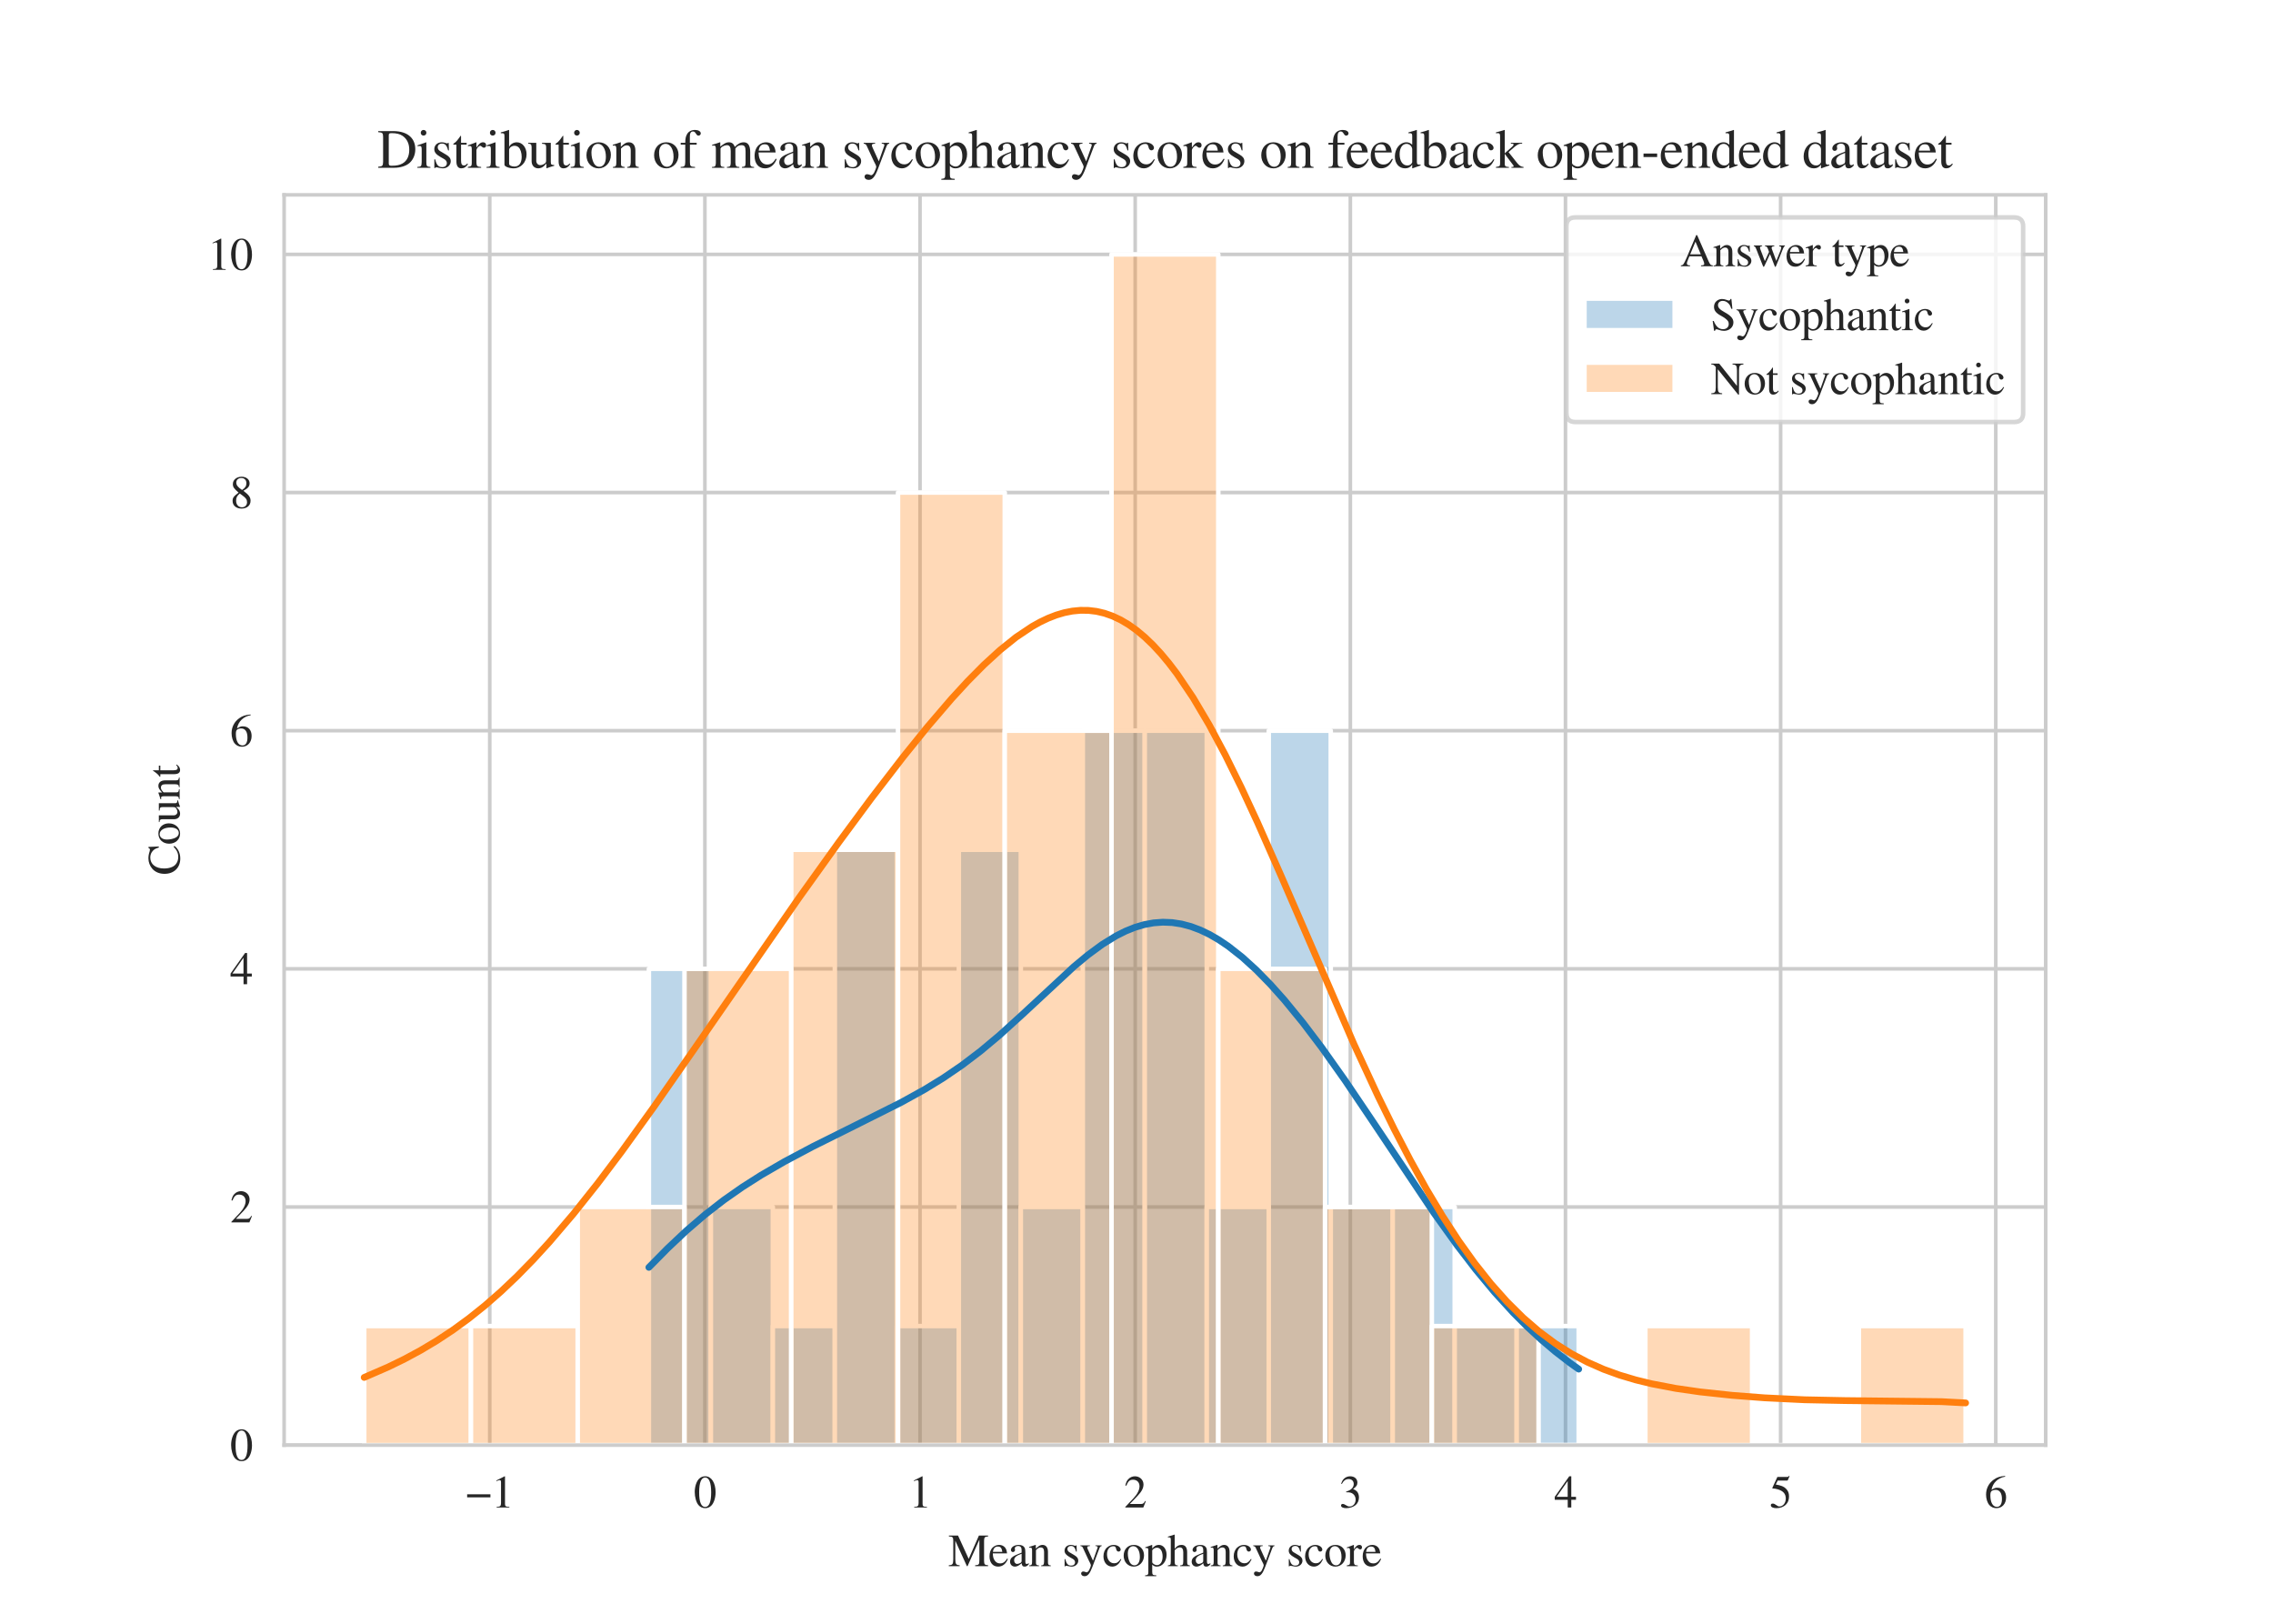<?xml version="1.0" encoding="utf-8" standalone="no"?>
<!DOCTYPE svg PUBLIC "-//W3C//DTD SVG 1.1//EN"
  "http://www.w3.org/Graphics/SVG/1.1/DTD/svg11.dtd">
<svg xmlns:xlink="http://www.w3.org/1999/xlink" width="504pt" height="360pt" viewBox="0 0 504 360" xmlns="http://www.w3.org/2000/svg" version="1.1">
 <defs>
  <style type="text/css">*{stroke-linejoin: round; stroke-linecap: butt}</style>
 </defs>
 <g id="figure_1">
  <g id="patch_1">
   <path d="M 0 360 
L 504 360 
L 504 0 
L 0 0 
z
" style="fill: #ffffff"/>
  </g>
  <g id="axes_1">
   <g id="patch_2">
    <path d="M 63 320.4 
L 453.6 320.4 
L 453.6 43.2 
L 63 43.2 
z
" style="fill: #ffffff"/>
   </g>
   <g id="matplotlib.axis_1">
    <g id="xtick_1">
     <g id="line2d_1">
      <path d="M 108.593 320.4 
L 108.593 43.2 
" clip-path="url(#p3f2f1060ff)" style="fill: none; stroke: #cccccc; stroke-width: 0.8; stroke-linecap: round"/>
     </g>
     <g id="text_1">
      <!-- −1 -->
      <g style="fill: #262626" transform="translate(103.273 334.23) scale(0.1 -0.1)">
       <defs>
        <path id="NimbusRoman-Regular-2212" d="M 3418 1408 
L 3418 1830 
L 192 1830 
L 192 1408 
L 3418 1408 
z
" transform="scale(0.016)"/>
        <path id="NimbusRoman-Regular-31" d="M 755 0 
L 2522 0 
L 2522 96 
C 2029 96 1920 166 1914 474 
L 1914 4314 
L 1862 4326 
L 710 3744 
L 710 3654 
C 960 3750 1114 3795 1171 3795 
C 1306 3795 1363 3699 1363 3494 
L 1363 595 
C 1350 192 1242 102 755 96 
L 755 0 
z
" transform="scale(0.016)"/>
       </defs>
       <use xlink:href="#NimbusRoman-Regular-2212"/>
       <use xlink:href="#NimbusRoman-Regular-31" x="56.4"/>
      </g>
     </g>
    </g>
    <g id="xtick_2">
     <g id="line2d_2">
      <path d="M 156.298 320.4 
L 156.298 43.2 
" clip-path="url(#p3f2f1060ff)" style="fill: none; stroke: #cccccc; stroke-width: 0.8; stroke-linecap: round"/>
     </g>
     <g id="text_2">
      <!-- 0 -->
      <g style="fill: #262626" transform="translate(153.798 334.23) scale(0.1 -0.1)">
       <defs>
        <path id="NimbusRoman-Regular-30" d="M 1626 4326 
C 1274 4326 1005 4224 768 3994 
C 397 3635 154 2899 154 2150 
C 154 1446 365 704 666 346 
C 902 64 1229 -90 1600 -90 
C 1926 -90 2202 19 2432 243 
C 2803 595 3046 1338 3046 2112 
C 3046 3424 2464 4326 1626 4326 
z
M 1606 4160 
C 2144 4160 2432 3437 2432 2099 
C 2432 762 2150 77 1600 77 
C 1050 77 768 762 768 2093 
C 768 3456 1056 4160 1606 4160 
z
" transform="scale(0.016)"/>
       </defs>
       <use xlink:href="#NimbusRoman-Regular-30"/>
      </g>
     </g>
    </g>
    <g id="xtick_3">
     <g id="line2d_3">
      <path d="M 204.003 320.4 
L 204.003 43.2 
" clip-path="url(#p3f2f1060ff)" style="fill: none; stroke: #cccccc; stroke-width: 0.8; stroke-linecap: round"/>
     </g>
     <g id="text_3">
      <!-- 1 -->
      <g style="fill: #262626" transform="translate(201.503 334.23) scale(0.1 -0.1)">
       <use xlink:href="#NimbusRoman-Regular-31"/>
      </g>
     </g>
    </g>
    <g id="xtick_4">
     <g id="line2d_4">
      <path d="M 251.708 320.4 
L 251.708 43.2 
" clip-path="url(#p3f2f1060ff)" style="fill: none; stroke: #cccccc; stroke-width: 0.8; stroke-linecap: round"/>
     </g>
     <g id="text_4">
      <!-- 2 -->
      <g style="fill: #262626" transform="translate(249.208 334.23) scale(0.1 -0.1)">
       <defs>
        <path id="NimbusRoman-Regular-32" d="M 3040 877 
L 2957 909 
C 2720 538 2650 493 2349 486 
L 819 486 
L 1894 1613 
C 2464 2208 2714 2694 2714 3194 
C 2714 3834 2195 4326 1530 4326 
C 1178 4326 845 4186 608 3930 
C 403 3712 307 3507 198 3053 
L 333 3021 
C 589 3648 813 3853 1261 3853 
C 1805 3853 2163 3488 2163 2950 
C 2163 2445 1869 1856 1331 1286 
L 192 77 
L 192 0 
L 2688 0 
L 3040 877 
z
" transform="scale(0.016)"/>
       </defs>
       <use xlink:href="#NimbusRoman-Regular-32"/>
      </g>
     </g>
    </g>
    <g id="xtick_5">
     <g id="line2d_5">
      <path d="M 299.413 320.4 
L 299.413 43.2 
" clip-path="url(#p3f2f1060ff)" style="fill: none; stroke: #cccccc; stroke-width: 0.8; stroke-linecap: round"/>
     </g>
     <g id="text_5">
      <!-- 3 -->
      <g style="fill: #262626" transform="translate(296.913 334.23) scale(0.1 -0.1)">
       <defs>
        <path id="NimbusRoman-Regular-33" d="M 979 2112 
C 1357 2112 1504 2099 1651 2042 
C 2054 1894 2298 1536 2298 1094 
C 2298 550 1939 141 1466 141 
C 1286 141 1158 186 922 339 
C 736 454 627 499 518 499 
C 371 499 275 410 275 275 
C 275 51 550 -90 998 -90 
C 1485 -90 1990 77 2298 339 
C 2598 602 2758 973 2758 1402 
C 2758 1734 2656 2029 2477 2227 
C 2342 2368 2221 2445 1946 2566 
C 2381 2867 2541 3104 2541 3450 
C 2541 3974 2138 4326 1542 4326 
C 1222 4326 941 4218 710 4013 
C 518 3834 422 3674 288 3290 
L 384 3264 
C 640 3738 928 3942 1331 3942 
C 1754 3942 2035 3667 2035 3258 
C 2035 3027 1939 2803 1779 2637 
C 1587 2445 1408 2349 973 2195 
L 979 2112 
z
" transform="scale(0.016)"/>
       </defs>
       <use xlink:href="#NimbusRoman-Regular-33"/>
      </g>
     </g>
    </g>
    <g id="xtick_6">
     <g id="line2d_6">
      <path d="M 347.118 320.4 
L 347.118 43.2 
" clip-path="url(#p3f2f1060ff)" style="fill: none; stroke: #cccccc; stroke-width: 0.8; stroke-linecap: round"/>
     </g>
     <g id="text_6">
      <!-- 4 -->
      <g style="fill: #262626" transform="translate(344.618 334.23) scale(0.1 -0.1)">
       <defs>
        <path id="NimbusRoman-Regular-34" d="M 3021 1478 
L 2368 1478 
L 2368 4326 
L 2086 4326 
L 77 1478 
L 77 1069 
L 1875 1069 
L 1875 0 
L 2368 0 
L 2368 1069 
L 3021 1069 
L 3021 1478 
z
M 1869 1478 
L 333 1478 
L 1869 3674 
L 1869 1478 
z
" transform="scale(0.016)"/>
       </defs>
       <use xlink:href="#NimbusRoman-Regular-34"/>
      </g>
     </g>
    </g>
    <g id="xtick_7">
     <g id="line2d_7">
      <path d="M 394.823 320.4 
L 394.823 43.2 
" clip-path="url(#p3f2f1060ff)" style="fill: none; stroke: #cccccc; stroke-width: 0.8; stroke-linecap: round"/>
     </g>
     <g id="text_7">
      <!-- 5 -->
      <g style="fill: #262626" transform="translate(392.323 334.23) scale(0.1 -0.1)">
       <defs>
        <path id="NimbusRoman-Regular-35" d="M 1158 3731 
L 2413 3731 
C 2522 3731 2541 3738 2560 3789 
L 2803 4358 
L 2746 4403 
C 2650 4275 2592 4237 2451 4237 
L 1114 4237 
L 416 2720 
C 410 2707 410 2701 410 2688 
C 410 2650 435 2637 486 2637 
C 691 2637 941 2592 1210 2509 
C 1946 2272 2278 1882 2278 1242 
C 2278 627 1894 147 1389 147 
C 1261 147 1158 192 966 333 
C 762 486 621 544 474 544 
C 294 544 205 467 205 307 
C 205 64 499 -90 986 -90 
C 1517 -90 1978 83 2304 410 
C 2592 698 2726 1062 2726 1549 
C 2726 2010 2605 2304 2291 2624 
C 2010 2906 1645 3053 890 3187 
L 1158 3731 
z
" transform="scale(0.016)"/>
       </defs>
       <use xlink:href="#NimbusRoman-Regular-35"/>
      </g>
     </g>
    </g>
    <g id="xtick_8">
     <g id="line2d_8">
      <path d="M 442.528 320.4 
L 442.528 43.2 
" clip-path="url(#p3f2f1060ff)" style="fill: none; stroke: #cccccc; stroke-width: 0.8; stroke-linecap: round"/>
     </g>
     <g id="text_8">
      <!-- 6 -->
      <g style="fill: #262626" transform="translate(440.028 334.23) scale(0.1 -0.1)">
       <defs>
        <path id="NimbusRoman-Regular-36" d="M 2854 4378 
C 2125 4314 1754 4192 1286 3866 
C 595 3373 218 2643 218 1786 
C 218 1229 390 666 666 346 
C 909 64 1254 -90 1651 -90 
C 2445 -90 2995 518 2995 1402 
C 2995 2227 2534 2739 1786 2739 
C 1504 2739 1376 2694 973 2451 
C 1146 3418 1862 4109 2867 4275 
L 2854 4378 
z
M 1549 2445 
C 2106 2445 2419 1984 2419 1184 
C 2419 480 2170 90 1722 90 
C 1158 90 813 691 813 1683 
C 813 2010 864 2189 992 2285 
C 1126 2387 1325 2445 1549 2445 
z
" transform="scale(0.016)"/>
       </defs>
       <use xlink:href="#NimbusRoman-Regular-36"/>
      </g>
     </g>
    </g>
    <g id="text_9">
     <!-- Mean sycophancy score -->
     <g style="fill: #262626" transform="translate(210.257 347.23) scale(0.1 -0.1)">
      <defs>
       <path id="NimbusRoman-Regular-4d" d="M 5523 4237 
L 4250 4237 
L 2835 1005 
L 1357 4237 
L 90 4237 
L 90 4115 
C 614 4090 685 4019 698 3539 
L 698 941 
C 685 262 602 154 77 122 
L 77 0 
L 1581 0 
L 1581 122 
C 1088 147 992 282 979 941 
L 979 3520 
L 2586 0 
L 2675 0 
L 4314 3667 
L 4314 768 
C 4307 224 4237 154 3731 122 
L 3731 0 
L 5523 0 
L 5523 122 
C 5062 147 4979 237 4966 698 
L 4966 3539 
C 4979 4000 5056 4083 5523 4115 
L 5523 4237 
z
" transform="scale(0.016)"/>
       <path id="NimbusRoman-Regular-65" d="M 2611 1050 
C 2304 563 2029 378 1619 378 
C 1254 378 979 563 794 928 
C 678 1171 634 1376 621 1773 
L 2592 1773 
C 2541 2189 2477 2374 2317 2579 
C 2125 2810 1830 2944 1498 2944 
C 1178 2944 877 2829 634 2611 
C 333 2349 160 1894 160 1370 
C 160 486 621 -64 1357 -64 
C 1965 -64 2445 314 2714 1005 
L 2611 1050 
z
M 634 1978 
C 704 2477 922 2714 1312 2714 
C 1702 2714 1856 2534 1939 1978 
L 634 1978 
z
" transform="scale(0.016)"/>
       <path id="NimbusRoman-Regular-61" d="M 2829 422 
C 2720 333 2643 301 2547 301 
C 2400 301 2355 390 2355 672 
L 2355 1920 
C 2355 2253 2323 2438 2227 2592 
C 2086 2822 1811 2944 1434 2944 
C 832 2944 358 2630 358 2227 
C 358 2080 480 1952 634 1952 
C 787 1952 922 2080 922 2221 
C 922 2246 915 2278 909 2323 
C 896 2381 890 2432 890 2477 
C 890 2650 1094 2790 1350 2790 
C 1664 2790 1837 2605 1837 2259 
L 1837 1869 
C 858 1478 742 1421 467 1178 
C 326 1050 237 832 237 621 
C 237 218 518 -64 909 -64 
C 1190 -64 1453 70 1843 403 
C 1875 64 1990 -64 2253 -64 
C 2470 -64 2605 13 2829 256 
L 2829 422 
z
M 1837 787 
C 1837 595 1805 525 1670 448 
C 1510 358 1338 307 1203 307 
C 979 307 800 525 800 800 
L 800 826 
C 806 1210 1088 1453 1837 1715 
L 1837 787 
z
" transform="scale(0.016)"/>
       <path id="NimbusRoman-Regular-6e" d="M 115 0 
L 1472 0 
L 1472 96 
C 1152 115 1050 198 1050 429 
L 1050 2227 
C 1357 2515 1498 2592 1709 2592 
C 2022 2592 2176 2394 2176 1971 
L 2176 634 
C 2163 218 2086 115 1773 96 
L 1773 0 
L 3104 0 
L 3104 96 
C 2790 128 2720 205 2714 518 
L 2714 1984 
C 2714 2586 2432 2944 1958 2944 
C 1664 2944 1466 2835 1030 2426 
L 1030 2931 
L 986 2944 
C 653 2822 435 2752 102 2656 
L 102 2547 
C 147 2566 205 2573 275 2573 
C 454 2573 512 2477 512 2163 
L 512 576 
C 506 198 435 115 115 96 
L 115 0 
z
" transform="scale(0.016)"/>
       <path id="NimbusRoman-Regular-20" transform="scale(0.016)"/>
       <path id="NimbusRoman-Regular-73" d="M 2016 2010 
L 1990 2886 
L 1920 2886 
C 1888 2835 1856 2816 1818 2816 
C 1779 2816 1715 2829 1645 2861 
C 1498 2912 1350 2944 1197 2944 
C 691 2944 326 2611 326 2150 
C 326 1792 531 1536 1075 1229 
L 1446 1018 
C 1670 890 1779 736 1779 538 
C 1779 256 1574 77 1248 77 
C 806 77 582 320 435 973 
L 333 973 
L 333 -26 
L 416 -26 
C 461 38 486 51 563 51 
C 634 51 710 38 858 0 
C 1030 -38 1197 -64 1325 -64 
C 1824 -64 2227 307 2227 755 
C 2227 1075 2074 1286 1690 1517 
L 998 1926 
C 819 2035 723 2189 723 2362 
C 723 2624 922 2797 1216 2797 
C 1581 2797 1773 2586 1920 2010 
L 2016 2010 
z
" transform="scale(0.016)"/>
       <path id="NimbusRoman-Regular-79" d="M 3040 2880 
L 2176 2880 
L 2176 2784 
C 2381 2784 2483 2726 2483 2624 
C 2483 2598 2477 2560 2458 2515 
L 1837 749 
L 1101 2368 
C 1062 2458 1037 2547 1037 2611 
C 1037 2726 1133 2771 1408 2784 
L 1408 2880 
L 90 2880 
L 90 2790 
C 256 2765 365 2694 416 2586 
L 1146 1011 
C 1222 838 1229 832 1261 768 
C 1440 448 1542 211 1542 115 
C 1542 13 1395 -378 1286 -576 
C 1190 -736 1056 -858 966 -858 
C 928 -858 870 -845 800 -813 
C 685 -768 570 -742 467 -742 
C 314 -742 192 -864 192 -1024 
C 192 -1235 390 -1395 666 -1395 
C 1101 -1395 1395 -1043 1747 -115 
L 2733 2496 
C 2816 2701 2886 2765 3040 2784 
L 3040 2880 
z
" transform="scale(0.016)"/>
       <path id="NimbusRoman-Regular-63" d="M 2547 998 
C 2240 550 2010 397 1645 397 
C 1056 397 653 909 653 1645 
C 653 2310 1005 2758 1523 2758 
C 1754 2758 1837 2694 1901 2451 
L 1939 2310 
C 1990 2125 2106 2016 2246 2016 
C 2413 2016 2547 2138 2547 2285 
C 2547 2643 2099 2944 1562 2944 
C 1248 2944 922 2816 659 2586 
C 339 2304 160 1869 160 1357 
C 160 531 666 -64 1376 -64 
C 1664 -64 1920 38 2150 237 
C 2323 384 2445 563 2637 941 
L 2547 998 
z
" transform="scale(0.016)"/>
       <path id="NimbusRoman-Regular-6f" d="M 1600 2944 
C 762 2944 186 2330 186 1446 
C 186 576 781 -64 1587 -64 
C 2394 -64 3008 608 3008 1498 
C 3008 2342 2419 2944 1600 2944 
z
M 1517 2765 
C 2054 2765 2432 2150 2432 1274 
C 2432 544 2144 115 1664 115 
C 1414 115 1178 269 1043 525 
C 864 858 762 1306 762 1760 
C 762 2368 1056 2765 1517 2765 
z
" transform="scale(0.016)"/>
       <path id="NimbusRoman-Regular-70" d="M 32 -1389 
L 1581 -1389 
L 1581 -1274 
C 1101 -1267 1024 -1203 1018 -794 
L 1018 211 
C 1248 0 1395 -64 1664 -64 
C 2426 -64 3008 653 3008 1581 
C 3008 2374 2560 2944 1939 2944 
C 1581 2944 1299 2790 1018 2438 
L 1018 2931 
L 979 2944 
C 634 2810 410 2726 58 2618 
L 58 2515 
C 115 2522 154 2522 218 2522 
C 435 2522 480 2458 480 2157 
L 480 -838 
C 480 -1178 410 -1242 32 -1280 
L 32 -1389 
z
M 1018 2138 
C 1018 2330 1376 2560 1670 2560 
C 2144 2560 2458 2074 2458 1325 
C 2458 621 2144 141 1683 141 
C 1382 141 1018 371 1018 563 
L 1018 2138 
z
" transform="scale(0.016)"/>
       <path id="NimbusRoman-Regular-68" d="M 3117 96 
C 2771 154 2739 198 2733 653 
L 2733 1926 
C 2733 2598 2470 2944 1946 2944 
C 1568 2944 1299 2790 1005 2406 
L 1005 4352 
L 973 4371 
C 749 4294 589 4243 237 4141 
L 64 4090 
L 64 3987 
C 90 3994 102 3994 141 3994 
C 416 3994 467 3942 467 3667 
L 467 653 
C 454 192 422 141 58 96 
L 58 0 
L 1440 0 
L 1440 96 
C 1069 128 1018 198 1005 653 
L 1005 2195 
C 1274 2490 1466 2598 1722 2598 
C 2035 2598 2195 2368 2195 1920 
L 2195 653 
C 2182 198 2125 128 1760 96 
L 1760 0 
L 3117 0 
L 3117 96 
z
" transform="scale(0.016)"/>
       <path id="NimbusRoman-Regular-72" d="M 32 0 
L 1568 0 
L 1568 96 
C 1139 109 1037 198 1024 576 
L 1024 2016 
C 1024 2221 1293 2541 1472 2541 
C 1510 2541 1568 2509 1638 2445 
C 1734 2349 1811 2317 1894 2317 
C 2048 2317 2144 2426 2144 2605 
C 2144 2816 2010 2944 1792 2944 
C 1523 2944 1344 2803 1024 2342 
L 1024 2931 
L 992 2944 
C 634 2803 403 2714 45 2598 
L 45 2496 
C 134 2515 192 2522 269 2522 
C 429 2522 486 2419 486 2138 
L 486 538 
C 474 205 435 166 32 96 
L 32 0 
z
" transform="scale(0.016)"/>
      </defs>
      <use xlink:href="#NimbusRoman-Regular-4d"/>
      <use xlink:href="#NimbusRoman-Regular-65" x="88.9"/>
      <use xlink:href="#NimbusRoman-Regular-61" x="133.3"/>
      <use xlink:href="#NimbusRoman-Regular-6e" x="177.7"/>
      <use xlink:href="#NimbusRoman-Regular-20" x="227.7"/>
      <use xlink:href="#NimbusRoman-Regular-73" x="252.7"/>
      <use xlink:href="#NimbusRoman-Regular-79" x="291.6"/>
      <use xlink:href="#NimbusRoman-Regular-63" x="341.6"/>
      <use xlink:href="#NimbusRoman-Regular-6f" x="386"/>
      <use xlink:href="#NimbusRoman-Regular-70" x="436"/>
      <use xlink:href="#NimbusRoman-Regular-68" x="486"/>
      <use xlink:href="#NimbusRoman-Regular-61" x="536"/>
      <use xlink:href="#NimbusRoman-Regular-6e" x="580.4"/>
      <use xlink:href="#NimbusRoman-Regular-63" x="630.4"/>
      <use xlink:href="#NimbusRoman-Regular-79" x="674.8"/>
      <use xlink:href="#NimbusRoman-Regular-20" x="724.8"/>
      <use xlink:href="#NimbusRoman-Regular-73" x="749.8"/>
      <use xlink:href="#NimbusRoman-Regular-63" x="788.7"/>
      <use xlink:href="#NimbusRoman-Regular-6f" x="833.1"/>
      <use xlink:href="#NimbusRoman-Regular-72" x="883.1"/>
      <use xlink:href="#NimbusRoman-Regular-65" x="916.4"/>
     </g>
    </g>
   </g>
   <g id="matplotlib.axis_2">
    <g id="ytick_1">
     <g id="line2d_9">
      <path d="M 63 320.4 
L 453.6 320.4 
" clip-path="url(#p3f2f1060ff)" style="fill: none; stroke: #cccccc; stroke-width: 0.8; stroke-linecap: round"/>
     </g>
     <g id="text_10">
      <!-- 0 -->
      <g style="fill: #262626" transform="translate(51 323.815) scale(0.1 -0.1)">
       <use xlink:href="#NimbusRoman-Regular-30"/>
      </g>
     </g>
    </g>
    <g id="ytick_2">
     <g id="line2d_10">
      <path d="M 63 267.6 
L 453.6 267.6 
" clip-path="url(#p3f2f1060ff)" style="fill: none; stroke: #cccccc; stroke-width: 0.8; stroke-linecap: round"/>
     </g>
     <g id="text_11">
      <!-- 2 -->
      <g style="fill: #262626" transform="translate(51 271.015) scale(0.1 -0.1)">
       <use xlink:href="#NimbusRoman-Regular-32"/>
      </g>
     </g>
    </g>
    <g id="ytick_3">
     <g id="line2d_11">
      <path d="M 63 214.8 
L 453.6 214.8 
" clip-path="url(#p3f2f1060ff)" style="fill: none; stroke: #cccccc; stroke-width: 0.8; stroke-linecap: round"/>
     </g>
     <g id="text_12">
      <!-- 4 -->
      <g style="fill: #262626" transform="translate(51 218.215) scale(0.1 -0.1)">
       <use xlink:href="#NimbusRoman-Regular-34"/>
      </g>
     </g>
    </g>
    <g id="ytick_4">
     <g id="line2d_12">
      <path d="M 63 162 
L 453.6 162 
" clip-path="url(#p3f2f1060ff)" style="fill: none; stroke: #cccccc; stroke-width: 0.8; stroke-linecap: round"/>
     </g>
     <g id="text_13">
      <!-- 6 -->
      <g style="fill: #262626" transform="translate(51 165.415) scale(0.1 -0.1)">
       <use xlink:href="#NimbusRoman-Regular-36"/>
      </g>
     </g>
    </g>
    <g id="ytick_5">
     <g id="line2d_13">
      <path d="M 63 109.2 
L 453.6 109.2 
" clip-path="url(#p3f2f1060ff)" style="fill: none; stroke: #cccccc; stroke-width: 0.8; stroke-linecap: round"/>
     </g>
     <g id="text_14">
      <!-- 8 -->
      <g style="fill: #262626" transform="translate(51 112.615) scale(0.1 -0.1)">
       <defs>
        <path id="NimbusRoman-Regular-38" d="M 1856 2374 
C 2496 2720 2714 2982 2714 3418 
C 2714 3949 2259 4326 1613 4326 
C 915 4326 397 3898 397 3315 
C 397 2899 518 2714 1190 2125 
C 493 1594 358 1408 358 966 
C 358 339 858 -90 1587 -90 
C 2355 -90 2848 333 2848 992 
C 2848 1485 2630 1792 1856 2374 
z
M 1741 1715 
C 2208 1382 2362 1152 2362 794 
C 2362 378 2074 90 1658 90 
C 1171 90 845 461 845 1011 
C 845 1427 979 1690 1357 1997 
L 1741 1715 
z
M 1670 2490 
C 1101 2861 870 3155 870 3514 
C 870 3885 1158 4147 1562 4147 
C 1997 4147 2272 3866 2272 3424 
C 2272 3034 2106 2778 1670 2490 
z
" transform="scale(0.016)"/>
       </defs>
       <use xlink:href="#NimbusRoman-Regular-38"/>
      </g>
     </g>
    </g>
    <g id="ytick_6">
     <g id="line2d_14">
      <path d="M 63 56.4 
L 453.6 56.4 
" clip-path="url(#p3f2f1060ff)" style="fill: none; stroke: #cccccc; stroke-width: 0.8; stroke-linecap: round"/>
     </g>
     <g id="text_15">
      <!-- 10 -->
      <g style="fill: #262626" transform="translate(46 59.815) scale(0.1 -0.1)">
       <use xlink:href="#NimbusRoman-Regular-31"/>
       <use xlink:href="#NimbusRoman-Regular-30" x="50"/>
      </g>
     </g>
    </g>
    <g id="text_16">
     <!-- Count -->
     <g style="fill: #262626" transform="translate(39.83 194.025) rotate(-90) scale(0.1 -0.1)">
      <defs>
       <path id="NimbusRoman-Regular-43" d="M 3968 2886 
L 3910 4326 
L 3776 4326 
C 3738 4192 3635 4115 3507 4115 
C 3450 4115 3354 4134 3258 4166 
C 2944 4275 2624 4326 2323 4326 
C 1798 4326 1267 4128 870 3776 
C 422 3379 179 2790 179 2086 
C 179 781 1030 -90 2304 -90 
C 3027 -90 3667 205 4051 723 
L 3936 838 
C 3469 384 3040 192 2509 192 
C 2106 192 1747 320 1472 563 
C 1120 877 922 1453 922 2170 
C 922 3328 1517 4070 2445 4070 
C 2810 4070 3142 3936 3398 3686 
C 3603 3482 3699 3302 3821 2886 
L 3968 2886 
z
" transform="scale(0.016)"/>
       <path id="NimbusRoman-Regular-75" d="M 3066 320 
L 3034 320 
C 2720 333 2675 384 2669 685 
L 2669 2880 
L 1658 2880 
L 1658 2771 
C 2054 2752 2131 2688 2131 2368 
L 2131 864 
C 2131 685 2099 595 2010 525 
C 1837 384 1638 307 1446 307 
C 1197 307 992 525 992 794 
L 992 2880 
L 58 2880 
L 58 2790 
C 358 2778 448 2688 454 2381 
L 454 768 
C 454 262 762 -64 1229 -64 
C 1466 -64 1715 38 1888 211 
L 2163 486 
L 2163 -45 
L 2189 -58 
C 2509 70 2739 141 3066 230 
L 3066 320 
z
" transform="scale(0.016)"/>
       <path id="NimbusRoman-Regular-74" d="M 1632 2880 
L 986 2880 
L 986 3622 
C 986 3686 973 3706 941 3706 
C 570 3168 378 2950 192 2842 
C 122 2797 83 2758 83 2720 
C 83 2701 90 2688 109 2675 
L 448 2675 
L 448 749 
C 448 211 640 -64 1018 -64 
C 1331 -64 1574 90 1786 422 
L 1702 493 
C 1562 326 1459 269 1318 269 
C 1082 269 986 442 986 845 
L 986 2675 
L 1632 2675 
L 1632 2880 
z
" transform="scale(0.016)"/>
      </defs>
      <use xlink:href="#NimbusRoman-Regular-43"/>
      <use xlink:href="#NimbusRoman-Regular-6f" x="66.7"/>
      <use xlink:href="#NimbusRoman-Regular-75" x="116.7"/>
      <use xlink:href="#NimbusRoman-Regular-6e" x="166.7"/>
      <use xlink:href="#NimbusRoman-Regular-74" x="216.7"/>
     </g>
    </g>
   </g>
   <g id="patch_3">
    <path d="M 143.878 320.4 
L 157.623 320.4 
L 157.623 214.8 
L 143.878 214.8 
z
" clip-path="url(#p3f2f1060ff)" style="fill: #1f77b4; fill-opacity: 0.3; stroke: #ffffff; stroke-linejoin: miter"/>
   </g>
   <g id="patch_4">
    <path d="M 157.623 320.4 
L 171.368 320.4 
L 171.368 267.6 
L 157.623 267.6 
z
" clip-path="url(#p3f2f1060ff)" style="fill: #1f77b4; fill-opacity: 0.3; stroke: #ffffff; stroke-linejoin: miter"/>
   </g>
   <g id="patch_5">
    <path d="M 171.368 320.4 
L 185.112 320.4 
L 185.112 294 
L 171.368 294 
z
" clip-path="url(#p3f2f1060ff)" style="fill: #1f77b4; fill-opacity: 0.3; stroke: #ffffff; stroke-linejoin: miter"/>
   </g>
   <g id="patch_6">
    <path d="M 185.112 320.4 
L 198.857 320.4 
L 198.857 188.4 
L 185.112 188.4 
z
" clip-path="url(#p3f2f1060ff)" style="fill: #1f77b4; fill-opacity: 0.3; stroke: #ffffff; stroke-linejoin: miter"/>
   </g>
   <g id="patch_7">
    <path d="M 198.857 320.4 
L 212.602 320.4 
L 212.602 294 
L 198.857 294 
z
" clip-path="url(#p3f2f1060ff)" style="fill: #1f77b4; fill-opacity: 0.3; stroke: #ffffff; stroke-linejoin: miter"/>
   </g>
   <g id="patch_8">
    <path d="M 212.602 320.4 
L 226.346 320.4 
L 226.346 188.4 
L 212.602 188.4 
z
" clip-path="url(#p3f2f1060ff)" style="fill: #1f77b4; fill-opacity: 0.3; stroke: #ffffff; stroke-linejoin: miter"/>
   </g>
   <g id="patch_9">
    <path d="M 226.346 320.4 
L 240.091 320.4 
L 240.091 267.6 
L 226.346 267.6 
z
" clip-path="url(#p3f2f1060ff)" style="fill: #1f77b4; fill-opacity: 0.3; stroke: #ffffff; stroke-linejoin: miter"/>
   </g>
   <g id="patch_10">
    <path d="M 240.091 320.4 
L 253.836 320.4 
L 253.836 162 
L 240.091 162 
z
" clip-path="url(#p3f2f1060ff)" style="fill: #1f77b4; fill-opacity: 0.3; stroke: #ffffff; stroke-linejoin: miter"/>
   </g>
   <g id="patch_11">
    <path d="M 253.836 320.4 
L 267.581 320.4 
L 267.581 162 
L 253.836 162 
z
" clip-path="url(#p3f2f1060ff)" style="fill: #1f77b4; fill-opacity: 0.3; stroke: #ffffff; stroke-linejoin: miter"/>
   </g>
   <g id="patch_12">
    <path d="M 267.581 320.4 
L 281.325 320.4 
L 281.325 267.6 
L 267.581 267.6 
z
" clip-path="url(#p3f2f1060ff)" style="fill: #1f77b4; fill-opacity: 0.3; stroke: #ffffff; stroke-linejoin: miter"/>
   </g>
   <g id="patch_13">
    <path d="M 281.325 320.4 
L 295.07 320.4 
L 295.07 162 
L 281.325 162 
z
" clip-path="url(#p3f2f1060ff)" style="fill: #1f77b4; fill-opacity: 0.3; stroke: #ffffff; stroke-linejoin: miter"/>
   </g>
   <g id="patch_14">
    <path d="M 295.07 320.4 
L 308.815 320.4 
L 308.815 267.6 
L 295.07 267.6 
z
" clip-path="url(#p3f2f1060ff)" style="fill: #1f77b4; fill-opacity: 0.3; stroke: #ffffff; stroke-linejoin: miter"/>
   </g>
   <g id="patch_15">
    <path d="M 308.815 320.4 
L 322.559 320.4 
L 322.559 267.6 
L 308.815 267.6 
z
" clip-path="url(#p3f2f1060ff)" style="fill: #1f77b4; fill-opacity: 0.3; stroke: #ffffff; stroke-linejoin: miter"/>
   </g>
   <g id="patch_16">
    <path d="M 322.559 320.4 
L 336.304 320.4 
L 336.304 294 
L 322.559 294 
z
" clip-path="url(#p3f2f1060ff)" style="fill: #1f77b4; fill-opacity: 0.3; stroke: #ffffff; stroke-linejoin: miter"/>
   </g>
   <g id="patch_17">
    <path d="M 336.304 320.4 
L 350.049 320.4 
L 350.049 294 
L 336.304 294 
z
" clip-path="url(#p3f2f1060ff)" style="fill: #1f77b4; fill-opacity: 0.3; stroke: #ffffff; stroke-linejoin: miter"/>
   </g>
   <g id="patch_18">
    <path d="M 80.755 320.4 
L 104.427 320.4 
L 104.427 294 
L 80.755 294 
z
" clip-path="url(#p3f2f1060ff)" style="fill: #ff7f0e; fill-opacity: 0.3; stroke: #ffffff; stroke-linejoin: miter"/>
   </g>
   <g id="patch_19">
    <path d="M 104.427 320.4 
L 128.1 320.4 
L 128.1 294 
L 104.427 294 
z
" clip-path="url(#p3f2f1060ff)" style="fill: #ff7f0e; fill-opacity: 0.3; stroke: #ffffff; stroke-linejoin: miter"/>
   </g>
   <g id="patch_20">
    <path d="M 128.1 320.4 
L 151.773 320.4 
L 151.773 267.6 
L 128.1 267.6 
z
" clip-path="url(#p3f2f1060ff)" style="fill: #ff7f0e; fill-opacity: 0.3; stroke: #ffffff; stroke-linejoin: miter"/>
   </g>
   <g id="patch_21">
    <path d="M 151.773 320.4 
L 175.445 320.4 
L 175.445 214.8 
L 151.773 214.8 
z
" clip-path="url(#p3f2f1060ff)" style="fill: #ff7f0e; fill-opacity: 0.3; stroke: #ffffff; stroke-linejoin: miter"/>
   </g>
   <g id="patch_22">
    <path d="M 175.445 320.4 
L 199.118 320.4 
L 199.118 188.4 
L 175.445 188.4 
z
" clip-path="url(#p3f2f1060ff)" style="fill: #ff7f0e; fill-opacity: 0.3; stroke: #ffffff; stroke-linejoin: miter"/>
   </g>
   <g id="patch_23">
    <path d="M 199.118 320.4 
L 222.791 320.4 
L 222.791 109.2 
L 199.118 109.2 
z
" clip-path="url(#p3f2f1060ff)" style="fill: #ff7f0e; fill-opacity: 0.3; stroke: #ffffff; stroke-linejoin: miter"/>
   </g>
   <g id="patch_24">
    <path d="M 222.791 320.4 
L 246.464 320.4 
L 246.464 162 
L 222.791 162 
z
" clip-path="url(#p3f2f1060ff)" style="fill: #ff7f0e; fill-opacity: 0.3; stroke: #ffffff; stroke-linejoin: miter"/>
   </g>
   <g id="patch_25">
    <path d="M 246.464 320.4 
L 270.136 320.4 
L 270.136 56.4 
L 246.464 56.4 
z
" clip-path="url(#p3f2f1060ff)" style="fill: #ff7f0e; fill-opacity: 0.3; stroke: #ffffff; stroke-linejoin: miter"/>
   </g>
   <g id="patch_26">
    <path d="M 270.136 320.4 
L 293.809 320.4 
L 293.809 214.8 
L 270.136 214.8 
z
" clip-path="url(#p3f2f1060ff)" style="fill: #ff7f0e; fill-opacity: 0.3; stroke: #ffffff; stroke-linejoin: miter"/>
   </g>
   <g id="patch_27">
    <path d="M 293.809 320.4 
L 317.482 320.4 
L 317.482 267.6 
L 293.809 267.6 
z
" clip-path="url(#p3f2f1060ff)" style="fill: #ff7f0e; fill-opacity: 0.3; stroke: #ffffff; stroke-linejoin: miter"/>
   </g>
   <g id="patch_28">
    <path d="M 317.482 320.4 
L 341.155 320.4 
L 341.155 294 
L 317.482 294 
z
" clip-path="url(#p3f2f1060ff)" style="fill: #ff7f0e; fill-opacity: 0.3; stroke: #ffffff; stroke-linejoin: miter"/>
   </g>
   <g id="patch_29">
    <path d="M 341.155 320.4 
L 364.827 320.4 
L 364.827 320.4 
L 341.155 320.4 
z
" clip-path="url(#p3f2f1060ff)" style="fill: #ff7f0e; fill-opacity: 0.3; stroke: #ffffff; stroke-linejoin: miter"/>
   </g>
   <g id="patch_30">
    <path d="M 364.827 320.4 
L 388.5 320.4 
L 388.5 294 
L 364.827 294 
z
" clip-path="url(#p3f2f1060ff)" style="fill: #ff7f0e; fill-opacity: 0.3; stroke: #ffffff; stroke-linejoin: miter"/>
   </g>
   <g id="patch_31">
    <path d="M 388.5 320.4 
L 412.173 320.4 
L 412.173 320.4 
L 388.5 320.4 
z
" clip-path="url(#p3f2f1060ff)" style="fill: #ff7f0e; fill-opacity: 0.3; stroke: #ffffff; stroke-linejoin: miter"/>
   </g>
   <g id="patch_32">
    <path d="M 412.173 320.4 
L 435.845 320.4 
L 435.845 294 
L 412.173 294 
z
" clip-path="url(#p3f2f1060ff)" style="fill: #ff7f0e; fill-opacity: 0.3; stroke: #ffffff; stroke-linejoin: miter"/>
   </g>
   <g id="line2d_15">
    <path d="M 143.878 280.985 
L 148.023 276.784 
L 152.167 272.88 
L 156.311 269.317 
L 160.455 266.097 
L 164.599 263.194 
L 168.743 260.558 
L 173.923 257.555 
L 180.139 254.247 
L 189.464 249.604 
L 199.824 244.412 
L 205.004 241.547 
L 209.148 239.005 
L 213.292 236.176 
L 217.437 233.025 
L 221.581 229.556 
L 226.761 224.857 
L 238.157 214.27 
L 241.265 211.695 
L 244.373 209.411 
L 247.482 207.493 
L 249.554 206.45 
L 251.626 205.615 
L 253.698 205 
L 255.77 204.613 
L 257.842 204.46 
L 259.914 204.543 
L 261.986 204.862 
L 264.058 205.412 
L 266.13 206.188 
L 268.202 207.182 
L 270.274 208.383 
L 272.346 209.782 
L 275.454 212.227 
L 278.562 215.054 
L 281.671 218.225 
L 284.779 221.704 
L 288.923 226.766 
L 293.067 232.24 
L 298.247 239.543 
L 304.463 248.761 
L 317.932 268.895 
L 323.112 276.12 
L 327.256 281.513 
L 331.4 286.499 
L 335.544 291.048 
L 338.652 294.166 
L 341.76 297.036 
L 344.868 299.665 
L 347.977 302.066 
L 350.049 303.547 
L 350.049 303.547 
" clip-path="url(#p3f2f1060ff)" style="fill: none; stroke: #1f77b4; stroke-width: 1.5; stroke-linecap: round"/>
   </g>
   <g id="line2d_16">
    <path d="M 80.755 305.391 
L 86.108 303.062 
L 89.676 301.32 
L 93.245 299.396 
L 96.814 297.268 
L 100.383 294.913 
L 103.951 292.315 
L 107.52 289.459 
L 111.089 286.338 
L 114.658 282.952 
L 118.226 279.305 
L 121.795 275.408 
L 127.148 269.131 
L 132.501 262.401 
L 137.855 255.299 
L 144.992 245.402 
L 153.914 232.613 
L 177.111 199.133 
L 186.033 186.686 
L 193.17 177.042 
L 200.308 167.769 
L 205.661 161.143 
L 211.014 154.902 
L 214.583 151.019 
L 218.152 147.416 
L 221.72 144.15 
L 225.289 141.286 
L 228.858 138.896 
L 230.642 137.902 
L 232.427 137.055 
L 234.211 136.363 
L 235.995 135.836 
L 237.78 135.484 
L 239.564 135.313 
L 241.348 135.332 
L 243.133 135.548 
L 244.917 135.967 
L 246.702 136.595 
L 248.486 137.436 
L 250.27 138.493 
L 252.055 139.767 
L 253.839 141.261 
L 255.623 142.972 
L 257.408 144.898 
L 259.192 147.037 
L 260.977 149.383 
L 264.545 154.672 
L 268.114 160.699 
L 271.683 167.381 
L 275.252 174.621 
L 278.82 182.31 
L 284.173 194.433 
L 300.233 231.543 
L 305.586 243.096 
L 309.155 250.364 
L 312.723 257.229 
L 316.292 263.655 
L 319.861 269.617 
L 323.43 275.097 
L 326.998 280.085 
L 330.567 284.581 
L 334.136 288.589 
L 337.705 292.123 
L 341.274 295.202 
L 344.842 297.852 
L 348.411 300.106 
L 351.98 302 
L 355.549 303.575 
L 359.117 304.872 
L 362.686 305.935 
L 366.255 306.804 
L 371.608 307.825 
L 376.961 308.596 
L 384.099 309.362 
L 391.236 309.912 
L 400.158 310.343 
L 409.08 310.522 
L 430.492 310.759 
L 435.845 311.042 
L 435.845 311.042 
" clip-path="url(#p3f2f1060ff)" style="fill: none; stroke: #ff7f0e; stroke-width: 1.5; stroke-linecap: round"/>
   </g>
   <g id="patch_33">
    <path d="M 63 320.4 
L 63 43.2 
" style="fill: none; stroke: #cccccc; stroke-width: 0.8; stroke-linejoin: miter; stroke-linecap: square"/>
   </g>
   <g id="patch_34">
    <path d="M 453.6 320.4 
L 453.6 43.2 
" style="fill: none; stroke: #cccccc; stroke-width: 0.8; stroke-linejoin: miter; stroke-linecap: square"/>
   </g>
   <g id="patch_35">
    <path d="M 63 320.4 
L 453.6 320.4 
" style="fill: none; stroke: #cccccc; stroke-width: 0.8; stroke-linejoin: miter; stroke-linecap: square"/>
   </g>
   <g id="patch_36">
    <path d="M 63 43.2 
L 453.6 43.2 
" style="fill: none; stroke: #cccccc; stroke-width: 0.8; stroke-linejoin: miter; stroke-linecap: square"/>
   </g>
   <g id="text_17">
    <!-- Distribution of mean sycophancy scores on feedback open-ended dataset -->
    <g style="fill: #262626" transform="translate(83.67 37.2) scale(0.12 -0.12)">
     <defs>
      <path id="NimbusRoman-Regular-44" d="M 102 0 
L 1920 0 
C 2662 0 3334 211 3731 570 
C 4147 947 4384 1517 4384 2138 
C 4384 2714 4198 3213 3840 3565 
C 3405 4006 2707 4237 1830 4237 
L 102 4237 
L 102 4115 
C 608 4070 659 4019 666 3539 
L 666 698 
C 659 230 582 154 102 122 
L 102 0 
z
M 1318 3750 
C 1318 3949 1382 4000 1651 4000 
C 2208 4000 2618 3898 2925 3680 
C 3424 3334 3686 2784 3686 2093 
C 3686 1338 3424 800 2906 499 
C 2579 314 2208 237 1651 237 
C 1395 237 1318 294 1318 499 
L 1318 3750 
z
" transform="scale(0.016)"/>
      <path id="NimbusRoman-Regular-69" d="M 102 0 
L 1619 0 
L 1619 96 
C 1197 128 1152 186 1146 653 
L 1146 2925 
L 1120 2944 
L 128 2592 
L 128 2496 
L 179 2502 
C 256 2515 333 2522 397 2522 
C 550 2522 608 2419 608 2138 
L 608 653 
C 595 179 538 115 102 96 
L 102 0 
z
M 819 4371 
C 646 4371 499 4224 499 4045 
C 499 3859 640 3718 819 3718 
C 1011 3718 1152 3859 1152 4045 
C 1152 4230 1005 4371 819 4371 
z
" transform="scale(0.016)"/>
      <path id="NimbusRoman-Regular-62" d="M 979 4358 
L 947 4371 
C 685 4282 512 4224 205 4141 
L 19 4090 
L 19 3987 
C 58 3994 77 3994 128 3994 
C 384 3994 442 3936 442 3667 
L 442 346 
C 442 147 979 -64 1498 -64 
C 2342 -64 2995 640 2995 1555 
C 2995 2349 2509 2944 1869 2944 
C 1478 2944 1107 2720 979 2400 
L 979 4358 
z
M 979 2061 
C 979 2310 1280 2541 1613 2541 
C 1792 2541 1952 2477 2086 2355 
C 2291 2157 2432 1722 2432 1261 
C 2432 550 2125 141 1600 141 
C 1267 141 979 282 979 448 
L 979 2061 
z
" transform="scale(0.016)"/>
      <path id="NimbusRoman-Regular-66" d="M 1978 2880 
L 1190 2880 
L 1190 3622 
C 1190 4000 1312 4192 1555 4192 
C 1696 4192 1779 4128 1894 3942 
C 1997 3776 2074 3712 2182 3712 
C 2336 3712 2451 3827 2451 3974 
C 2451 4205 2170 4371 1786 4371 
C 1382 4371 1050 4198 883 3910 
C 717 3622 666 3392 659 2880 
L 134 2880 
L 134 2675 
L 659 2675 
L 659 666 
C 646 186 582 115 128 96 
L 128 0 
L 1792 0 
L 1792 96 
C 1267 115 1197 186 1197 666 
L 1197 2675 
L 1978 2675 
L 1978 2880 
z
" transform="scale(0.016)"/>
      <path id="NimbusRoman-Regular-6d" d="M 102 0 
L 1523 0 
L 1523 96 
C 1197 102 1094 173 1088 429 
L 1088 2234 
C 1088 2246 1139 2310 1184 2355 
C 1344 2502 1619 2611 1843 2611 
C 2125 2611 2266 2387 2266 1939 
L 2266 550 
C 2253 186 2189 115 1830 96 
L 1830 0 
L 3264 0 
L 3264 96 
C 2906 96 2816 198 2803 608 
L 2803 2221 
C 2995 2496 3200 2611 3501 2611 
C 3866 2611 3981 2438 3981 1907 
L 3981 557 
C 3968 179 3930 134 3558 96 
L 3558 0 
L 4960 0 
L 4960 96 
L 4794 109 
C 4589 141 4518 237 4518 486 
L 4518 1805 
C 4518 2560 4269 2944 3776 2944 
C 3405 2944 3078 2778 2733 2406 
C 2618 2771 2400 2944 2054 2944 
C 1766 2944 1594 2861 1062 2451 
L 1062 2931 
L 1018 2944 
C 678 2822 461 2752 122 2656 
L 122 2547 
C 198 2566 256 2573 326 2573 
C 493 2573 550 2470 550 2163 
L 550 544 
C 538 186 454 96 102 96 
L 102 0 
z
" transform="scale(0.016)"/>
      <path id="NimbusRoman-Regular-64" d="M 3142 371 
C 3059 365 3021 365 2995 365 
C 2771 365 2714 435 2714 730 
L 2714 4358 
L 2682 4371 
C 2381 4269 2163 4198 1741 4090 
L 1741 3987 
C 1792 3994 1824 3994 1882 3994 
C 2118 3994 2176 3930 2176 3667 
L 2176 2669 
C 1933 2874 1760 2944 1504 2944 
C 768 2944 173 2221 173 1312 
C 173 493 646 -64 1357 -64 
C 1715 -64 1958 64 2176 365 
L 2176 -45 
L 2202 -64 
L 3142 269 
L 3142 371 
z
M 2176 653 
C 2176 608 2131 531 2067 461 
C 1958 333 1792 269 1606 269 
C 1069 269 723 781 723 1574 
C 723 2291 1037 2765 1523 2765 
C 1869 2765 2176 2464 2176 2125 
L 2176 653 
z
" transform="scale(0.016)"/>
      <path id="NimbusRoman-Regular-6b" d="M 45 0 
L 1542 0 
L 1542 96 
L 1414 102 
C 1146 122 1069 192 1062 429 
L 1062 1606 
L 1958 410 
C 1984 378 2003 346 2022 326 
C 2074 262 2093 224 2093 192 
C 2093 134 2035 96 1958 96 
L 1837 96 
L 1837 0 
L 3232 0 
L 3232 96 
C 2950 115 2752 237 2483 563 
L 1504 1805 
L 1690 1978 
C 2490 2694 2662 2797 3072 2784 
L 3072 2880 
L 1766 2880 
L 1766 2790 
C 2016 2784 2086 2758 2086 2675 
C 2086 2618 2029 2534 1939 2451 
L 1062 1670 
L 1062 4358 
L 1037 4371 
C 787 4294 602 4237 237 4141 
L 45 4090 
L 45 3987 
C 128 3994 186 4000 250 4000 
C 467 4000 525 3917 525 3610 
L 525 525 
C 518 186 499 166 45 96 
L 45 0 
z
" transform="scale(0.016)"/>
      <path id="NimbusRoman-Regular-2d" d="M 250 1645 
L 250 1242 
L 1824 1242 
L 1824 1645 
L 250 1645 
z
" transform="scale(0.016)"/>
     </defs>
     <use xlink:href="#NimbusRoman-Regular-44"/>
     <use xlink:href="#NimbusRoman-Regular-69" x="72.2"/>
     <use xlink:href="#NimbusRoman-Regular-73" x="100"/>
     <use xlink:href="#NimbusRoman-Regular-74" x="138.9"/>
     <use xlink:href="#NimbusRoman-Regular-72" x="166.7"/>
     <use xlink:href="#NimbusRoman-Regular-69" x="200"/>
     <use xlink:href="#NimbusRoman-Regular-62" x="227.8"/>
     <use xlink:href="#NimbusRoman-Regular-75" x="277.8"/>
     <use xlink:href="#NimbusRoman-Regular-74" x="327.8"/>
     <use xlink:href="#NimbusRoman-Regular-69" x="355.6"/>
     <use xlink:href="#NimbusRoman-Regular-6f" x="383.4"/>
     <use xlink:href="#NimbusRoman-Regular-6e" x="433.4"/>
     <use xlink:href="#NimbusRoman-Regular-20" x="483.4"/>
     <use xlink:href="#NimbusRoman-Regular-6f" x="508.4"/>
     <use xlink:href="#NimbusRoman-Regular-66" x="558.4"/>
     <use xlink:href="#NimbusRoman-Regular-20" x="591.7"/>
     <use xlink:href="#NimbusRoman-Regular-6d" x="616.7"/>
     <use xlink:href="#NimbusRoman-Regular-65" x="694.5"/>
     <use xlink:href="#NimbusRoman-Regular-61" x="738.9"/>
     <use xlink:href="#NimbusRoman-Regular-6e" x="783.3"/>
     <use xlink:href="#NimbusRoman-Regular-20" x="833.3"/>
     <use xlink:href="#NimbusRoman-Regular-73" x="858.3"/>
     <use xlink:href="#NimbusRoman-Regular-79" x="897.2"/>
     <use xlink:href="#NimbusRoman-Regular-63" x="947.2"/>
     <use xlink:href="#NimbusRoman-Regular-6f" x="991.6"/>
     <use xlink:href="#NimbusRoman-Regular-70" x="1041.6"/>
     <use xlink:href="#NimbusRoman-Regular-68" x="1091.6"/>
     <use xlink:href="#NimbusRoman-Regular-61" x="1141.6"/>
     <use xlink:href="#NimbusRoman-Regular-6e" x="1186"/>
     <use xlink:href="#NimbusRoman-Regular-63" x="1236"/>
     <use xlink:href="#NimbusRoman-Regular-79" x="1280.4"/>
     <use xlink:href="#NimbusRoman-Regular-20" x="1330.4"/>
     <use xlink:href="#NimbusRoman-Regular-73" x="1355.4"/>
     <use xlink:href="#NimbusRoman-Regular-63" x="1394.3"/>
     <use xlink:href="#NimbusRoman-Regular-6f" x="1438.7"/>
     <use xlink:href="#NimbusRoman-Regular-72" x="1488.7"/>
     <use xlink:href="#NimbusRoman-Regular-65" x="1522"/>
     <use xlink:href="#NimbusRoman-Regular-73" x="1566.4"/>
     <use xlink:href="#NimbusRoman-Regular-20" x="1605.3"/>
     <use xlink:href="#NimbusRoman-Regular-6f" x="1630.3"/>
     <use xlink:href="#NimbusRoman-Regular-6e" x="1680.3"/>
     <use xlink:href="#NimbusRoman-Regular-20" x="1730.3"/>
     <use xlink:href="#NimbusRoman-Regular-66" x="1755.299"/>
     <use xlink:href="#NimbusRoman-Regular-65" x="1788.599"/>
     <use xlink:href="#NimbusRoman-Regular-65" x="1832.999"/>
     <use xlink:href="#NimbusRoman-Regular-64" x="1877.399"/>
     <use xlink:href="#NimbusRoman-Regular-62" x="1927.399"/>
     <use xlink:href="#NimbusRoman-Regular-61" x="1977.399"/>
     <use xlink:href="#NimbusRoman-Regular-63" x="2021.799"/>
     <use xlink:href="#NimbusRoman-Regular-6b" x="2066.199"/>
     <use xlink:href="#NimbusRoman-Regular-20" x="2116.199"/>
     <use xlink:href="#NimbusRoman-Regular-6f" x="2141.199"/>
     <use xlink:href="#NimbusRoman-Regular-70" x="2191.199"/>
     <use xlink:href="#NimbusRoman-Regular-65" x="2241.199"/>
     <use xlink:href="#NimbusRoman-Regular-6e" x="2285.599"/>
     <use xlink:href="#NimbusRoman-Regular-2d" x="2335.599"/>
     <use xlink:href="#NimbusRoman-Regular-65" x="2368.899"/>
     <use xlink:href="#NimbusRoman-Regular-6e" x="2413.299"/>
     <use xlink:href="#NimbusRoman-Regular-64" x="2463.299"/>
     <use xlink:href="#NimbusRoman-Regular-65" x="2513.299"/>
     <use xlink:href="#NimbusRoman-Regular-64" x="2557.699"/>
     <use xlink:href="#NimbusRoman-Regular-20" x="2607.699"/>
     <use xlink:href="#NimbusRoman-Regular-64" x="2632.699"/>
     <use xlink:href="#NimbusRoman-Regular-61" x="2682.699"/>
     <use xlink:href="#NimbusRoman-Regular-74" x="2727.099"/>
     <use xlink:href="#NimbusRoman-Regular-61" x="2754.899"/>
     <use xlink:href="#NimbusRoman-Regular-73" x="2799.299"/>
     <use xlink:href="#NimbusRoman-Regular-65" x="2838.199"/>
     <use xlink:href="#NimbusRoman-Regular-74" x="2882.599"/>
    </g>
   </g>
   <g id="legend_1">
    <g id="patch_37">
     <path d="M 349.328 93.569 
L 446.6 93.569 
Q 448.6 93.569 448.6 91.569 
L 448.6 50.2 
Q 448.6 48.2 446.6 48.2 
L 349.328 48.2 
Q 347.328 48.2 347.328 50.2 
L 347.328 91.569 
Q 347.328 93.569 349.328 93.569 
z
" style="fill: #ffffff; opacity: 0.8; stroke: #cccccc; stroke-linejoin: miter"/>
    </g>
    <g id="text_18">
     <!-- Answer type -->
     <g style="fill: #262626" transform="translate(372.553 59.03) scale(0.1 -0.1)">
      <defs>
       <path id="NimbusRoman-Regular-41" d="M 4518 122 
C 4230 141 4166 205 3942 678 
L 2349 4314 
L 2221 4314 
L 890 1171 
C 480 237 403 134 96 122 
L 96 0 
L 1363 0 
L 1363 122 
C 1056 122 928 198 928 384 
C 928 461 947 550 979 634 
L 1274 1382 
L 2950 1382 
L 3213 768 
C 3290 595 3334 429 3334 339 
C 3334 179 3226 128 2886 122 
L 2886 0 
L 4518 0 
L 4518 122 
z
M 1382 1645 
L 2118 3405 
L 2861 1645 
L 1382 1645 
z
" transform="scale(0.016)"/>
       <path id="NimbusRoman-Regular-77" d="M 3654 2880 
L 3654 2784 
C 3872 2739 3936 2694 3936 2586 
C 3936 2490 3898 2336 3827 2163 
L 3251 742 
L 2714 2176 
C 2605 2470 2605 2470 2605 2554 
C 2605 2694 2675 2739 2976 2784 
L 2976 2880 
L 1677 2880 
L 1677 2784 
C 1914 2758 1990 2682 2118 2342 
C 2150 2253 2208 2093 2246 1984 
L 1664 710 
L 1030 2381 
C 1005 2445 992 2509 992 2573 
C 992 2707 1062 2758 1286 2784 
L 1286 2880 
L 134 2880 
L 134 2784 
C 282 2771 333 2707 474 2381 
L 1338 192 
C 1414 -6 1466 -90 1504 -90 
C 1536 -90 1587 -13 1664 160 
L 2381 1696 
L 2963 186 
C 3059 -58 3072 -90 3117 -90 
C 3162 -90 3194 -32 3296 224 
L 4179 2438 
C 4294 2707 4314 2739 4442 2784 
L 4442 2880 
L 3654 2880 
z
" transform="scale(0.016)"/>
      </defs>
      <use xlink:href="#NimbusRoman-Regular-41"/>
      <use xlink:href="#NimbusRoman-Regular-6e" x="72.2"/>
      <use xlink:href="#NimbusRoman-Regular-73" x="122.2"/>
      <use xlink:href="#NimbusRoman-Regular-77" x="161.1"/>
      <use xlink:href="#NimbusRoman-Regular-65" x="233.3"/>
      <use xlink:href="#NimbusRoman-Regular-72" x="277.7"/>
      <use xlink:href="#NimbusRoman-Regular-20" x="311"/>
      <use xlink:href="#NimbusRoman-Regular-74" x="336"/>
      <use xlink:href="#NimbusRoman-Regular-79" x="363.8"/>
      <use xlink:href="#NimbusRoman-Regular-70" x="413.8"/>
      <use xlink:href="#NimbusRoman-Regular-65" x="463.8"/>
     </g>
    </g>
    <g id="patch_38">
     <path d="M 351.328 73.209 
L 371.328 73.209 
L 371.328 66.209 
L 351.328 66.209 
z
" style="fill: #1f77b4; fill-opacity: 0.3; stroke: #ffffff; stroke-linejoin: miter"/>
    </g>
    <g id="text_19">
     <!-- Sycophantic -->
     <g style="fill: #262626" transform="translate(379.328 73.209) scale(0.1 -0.1)">
      <defs>
       <path id="NimbusRoman-Regular-53" d="M 2861 4326 
L 2726 4326 
C 2701 4186 2630 4109 2522 4109 
C 2458 4109 2349 4134 2240 4186 
C 2003 4275 1766 4326 1555 4326 
C 1286 4326 1005 4218 794 4032 
C 570 3834 454 3565 454 3232 
C 454 2720 736 2362 1453 1984 
C 1914 1734 2246 1478 2406 1235 
C 2464 1152 2496 1018 2496 858 
C 2496 435 2176 141 1709 141 
C 1133 141 736 493 416 1274 
L 269 1274 
L 461 -83 
L 602 -83 
C 608 38 685 128 781 128 
C 851 128 960 102 1082 58 
C 1325 -38 1587 -90 1837 -90 
C 2579 -90 3142 416 3142 1082 
C 3142 1606 2790 2016 1946 2477 
C 1274 2842 1005 3123 1005 3475 
C 1005 3827 1274 4064 1670 4064 
C 1958 4064 2227 3942 2451 3712 
C 2650 3507 2739 3341 2842 2963 
L 3002 2963 
L 2861 4326 
z
" transform="scale(0.016)"/>
      </defs>
      <use xlink:href="#NimbusRoman-Regular-53"/>
      <use xlink:href="#NimbusRoman-Regular-79" x="55.6"/>
      <use xlink:href="#NimbusRoman-Regular-63" x="105.6"/>
      <use xlink:href="#NimbusRoman-Regular-6f" x="150"/>
      <use xlink:href="#NimbusRoman-Regular-70" x="200"/>
      <use xlink:href="#NimbusRoman-Regular-68" x="250"/>
      <use xlink:href="#NimbusRoman-Regular-61" x="300"/>
      <use xlink:href="#NimbusRoman-Regular-6e" x="344.4"/>
      <use xlink:href="#NimbusRoman-Regular-74" x="394.4"/>
      <use xlink:href="#NimbusRoman-Regular-69" x="422.2"/>
      <use xlink:href="#NimbusRoman-Regular-63" x="450"/>
     </g>
    </g>
    <g id="patch_39">
     <path d="M 351.328 87.389 
L 371.328 87.389 
L 371.328 80.389 
L 351.328 80.389 
z
" style="fill: #ff7f0e; fill-opacity: 0.3; stroke: #ffffff; stroke-linejoin: miter"/>
    </g>
    <g id="text_20">
     <!-- Not sycophantic -->
     <g style="fill: #262626" transform="translate(379.328 87.389) scale(0.1 -0.1)">
      <defs>
       <path id="NimbusRoman-Regular-4e" d="M 4525 4237 
L 3021 4237 
L 3021 4115 
C 3533 4083 3616 3974 3635 3296 
L 3635 1139 
L 1171 4237 
L 77 4237 
L 77 4115 
C 352 4115 442 4064 698 3763 
L 698 941 
C 685 262 602 154 77 122 
L 77 0 
L 1581 0 
L 1581 122 
C 1088 147 992 282 979 941 
L 979 3450 
L 3808 -70 
L 3917 -70 
L 3917 3296 
C 3936 3962 4019 4070 4525 4115 
L 4525 4237 
z
" transform="scale(0.016)"/>
      </defs>
      <use xlink:href="#NimbusRoman-Regular-4e"/>
      <use xlink:href="#NimbusRoman-Regular-6f" x="72.2"/>
      <use xlink:href="#NimbusRoman-Regular-74" x="122.2"/>
      <use xlink:href="#NimbusRoman-Regular-20" x="150"/>
      <use xlink:href="#NimbusRoman-Regular-73" x="175"/>
      <use xlink:href="#NimbusRoman-Regular-79" x="213.9"/>
      <use xlink:href="#NimbusRoman-Regular-63" x="263.9"/>
      <use xlink:href="#NimbusRoman-Regular-6f" x="308.3"/>
      <use xlink:href="#NimbusRoman-Regular-70" x="358.3"/>
      <use xlink:href="#NimbusRoman-Regular-68" x="408.3"/>
      <use xlink:href="#NimbusRoman-Regular-61" x="458.3"/>
      <use xlink:href="#NimbusRoman-Regular-6e" x="502.7"/>
      <use xlink:href="#NimbusRoman-Regular-74" x="552.7"/>
      <use xlink:href="#NimbusRoman-Regular-69" x="580.5"/>
      <use xlink:href="#NimbusRoman-Regular-63" x="608.3"/>
     </g>
    </g>
   </g>
  </g>
 </g>
 <defs>
  <clipPath id="p3f2f1060ff">
   <rect x="63" y="43.2" width="390.6" height="277.2"/>
  </clipPath>
 </defs>
</svg>
